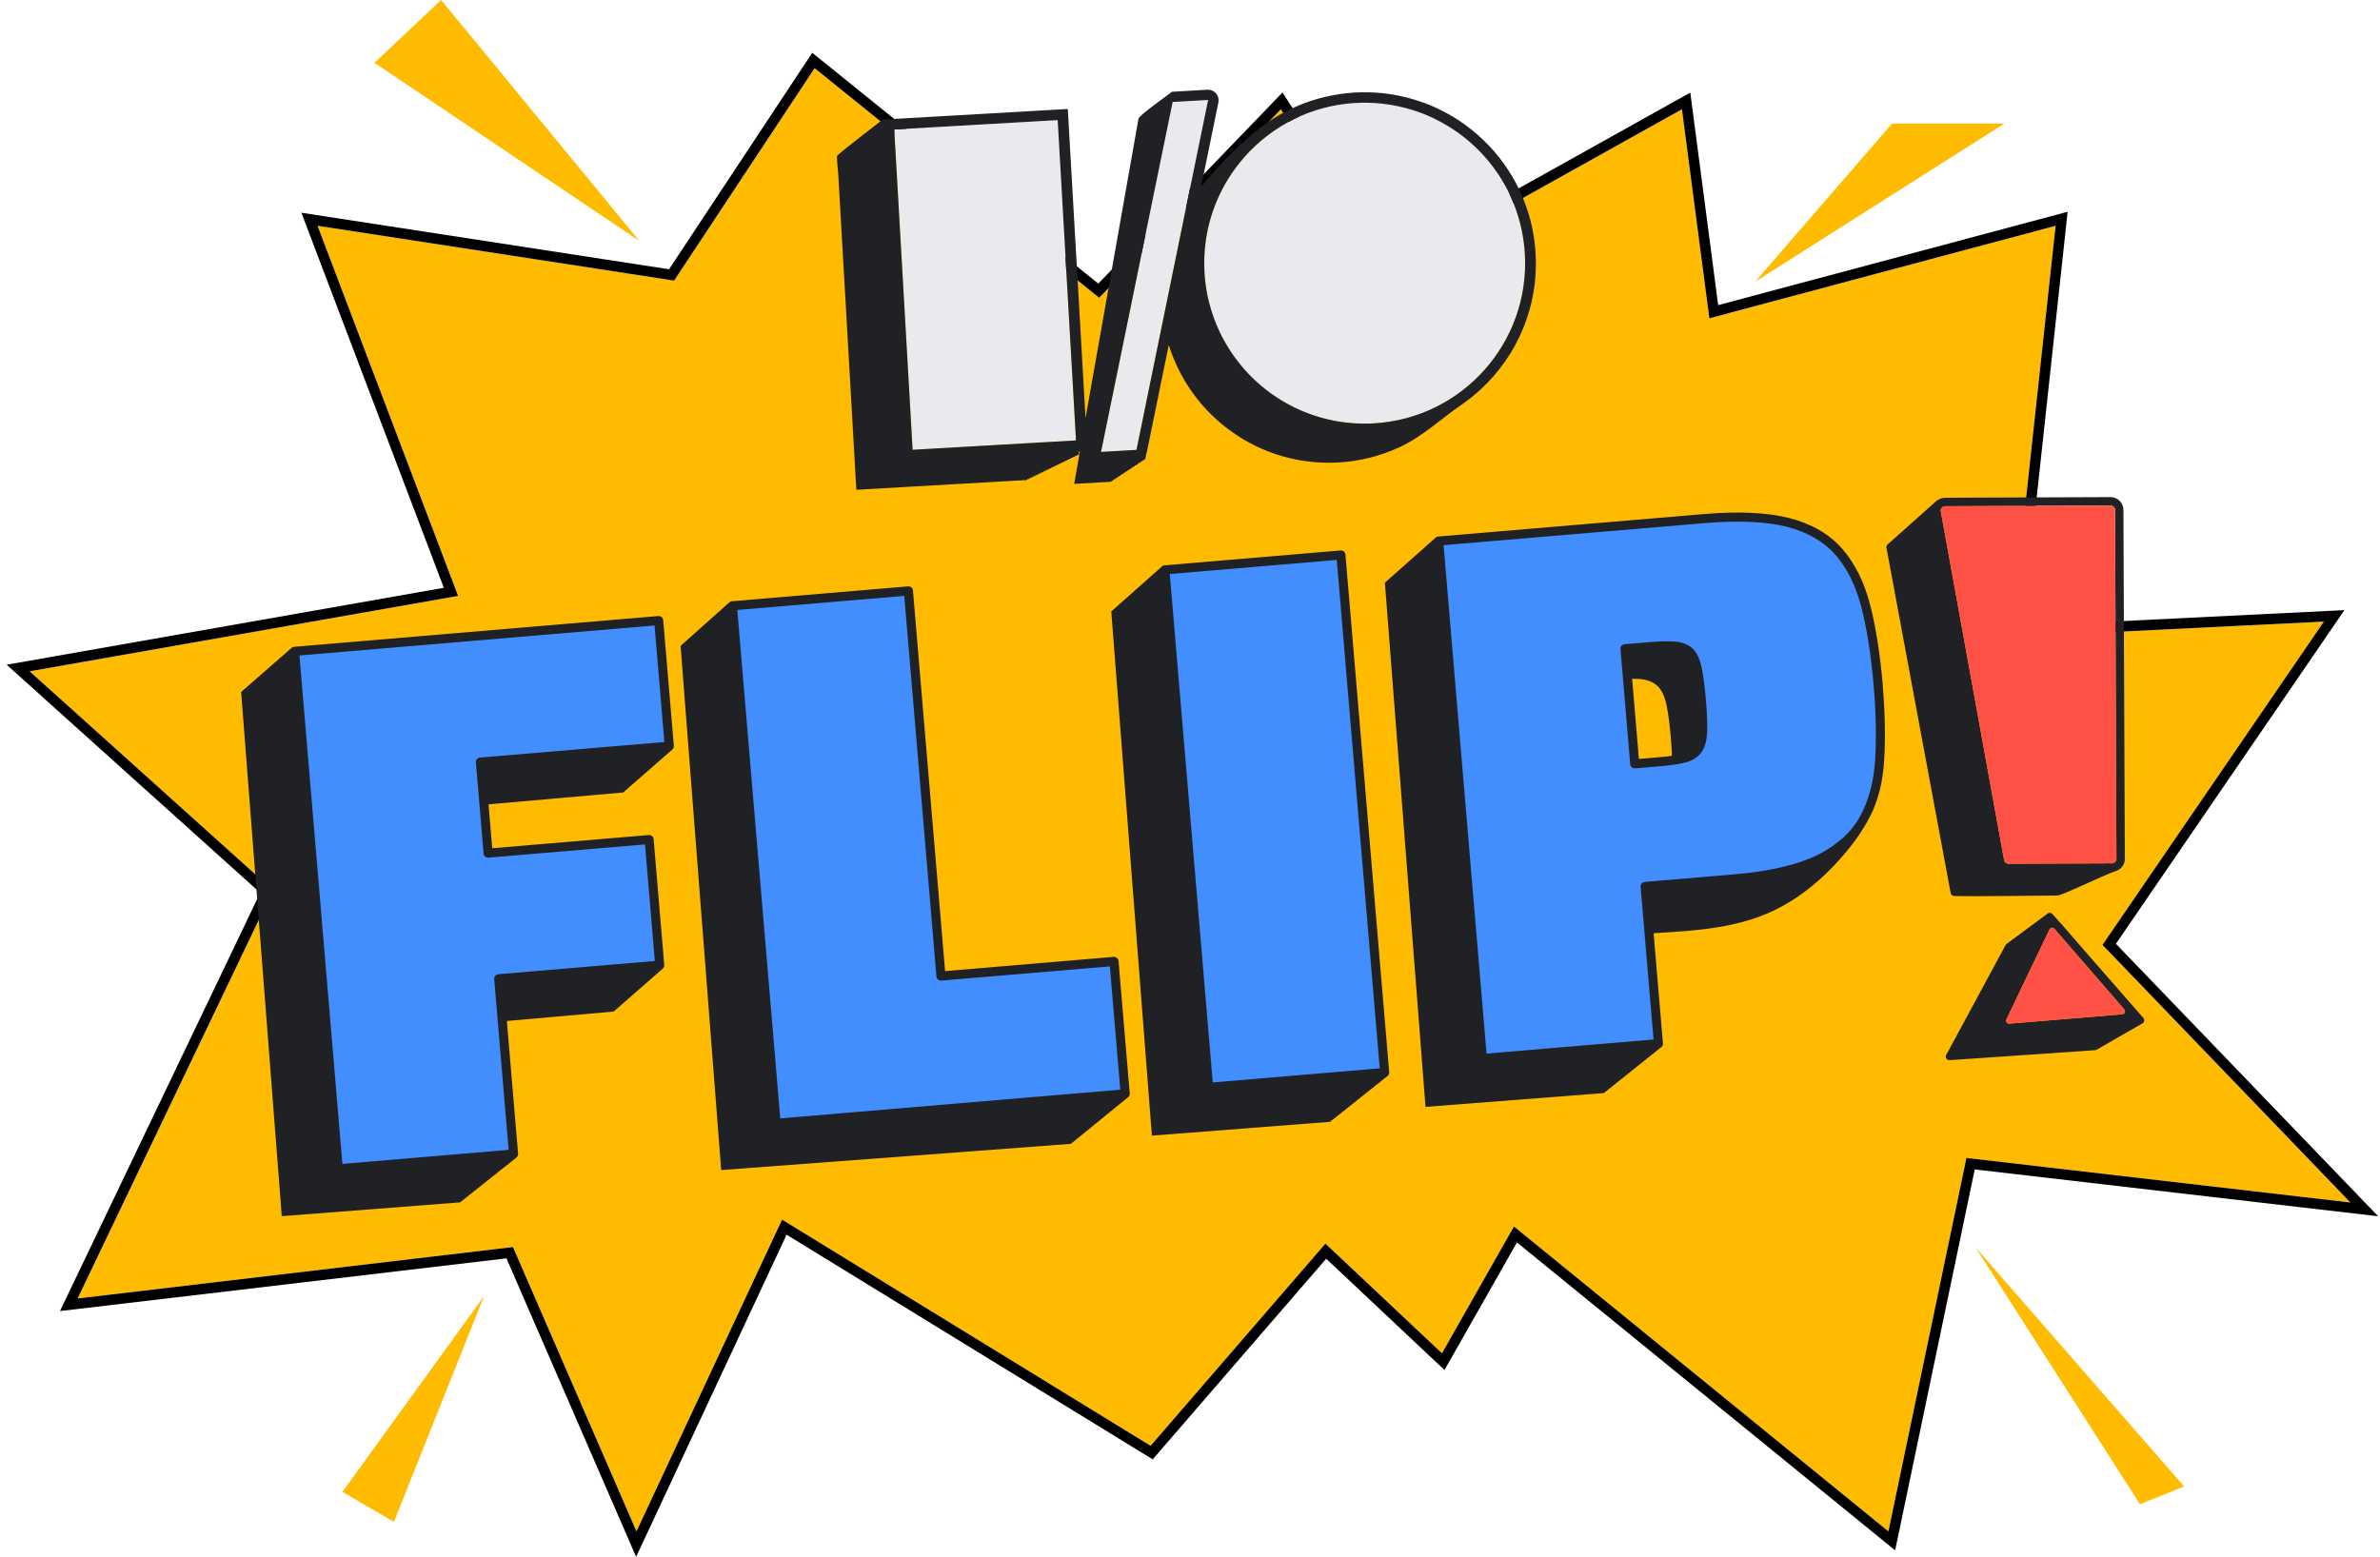 <svg id="splash_logo" width="275" height="180" viewBox="0 0 275 180" fill="none" xmlns="http://www.w3.org/2000/svg">
      <path d="M73.862 27.833L43.269 7.258L50.971 0L73.862 27.833Z" fill="#FFBB00"></path>
      <path d="M228.292 144.207L247.268 173.859L252.361 171.801L228.292 144.207Z" fill="#FFBB00"></path>
      <path d="M55.922 149.823L39.566 172.433L45.515 175.9L55.922 149.823Z" fill="#FFBB00"></path>
      <path d="M218.622 14.276L202.813 32.551L231.607 14.276H218.622Z" fill="#FFBB00"></path>
      <path d="M77.888 32.434L36.692 26.098L52.933 68.875L3.421 77.59L31.544 102.896L8.968 150.077L59.271 144.134L73.541 177L90.366 140.967L132.946 167.107L153.147 143.738L166.613 156.412L174.932 141.758L218.199 177L227.215 133.836L271.579 138.987L242.933 109.213L268.514 71.847L232.366 73.63L237.517 26.098L197.508 36.792L194.34 12.629L160.275 31.642L147.996 12.629L127.004 34.416L94.126 7.877L77.888 32.434Z" fill="#FFBB00"></path>
      <path fill-rule="evenodd" clip-rule="evenodd" d="M77.888 32.433L94.126 7.877L127.004 34.416L147.997 12.629L160.275 31.642L194.341 12.629L197.508 36.792L237.517 26.098L232.366 73.63L268.515 71.846L242.933 109.213L271.58 138.986L227.215 133.836L218.199 177L174.932 141.758L166.613 156.412L153.147 143.738L132.947 167.107L90.366 140.966L73.542 177L59.271 144.134L8.968 150.077L31.544 102.896L3.421 77.59L52.933 68.875L36.692 26.098L77.888 32.433ZM51.284 67.938L34.825 24.587L77.307 31.121L93.851 6.101L126.902 32.78L148.185 10.691L160.675 30.033L195.308 10.704L198.528 35.268L238.909 24.474L233.721 72.352L270.889 70.519L244.487 109.084L274.787 140.576L228.173 135.164L218.976 179.192L175.277 143.599L166.905 158.347L153.237 145.483L133.19 168.674L90.888 142.706L73.501 179.944L58.52 145.44L6.93 151.535L30.063 103.189L0.768 76.829L51.284 67.938Z" fill="black"></path>
      <path d="M131.314 51.999L139.581 11.595L135.482 11.831L127.215 52.232L131.314 51.999Z" fill="#E8EAED"></path>
      <path d="M123.267 32.391L122.207 13.88L103.324 14.962L105.446 51.984L124.328 50.902L123.267 32.391Z" fill="#E8EAED"></path>
      <path d="M176.192 29.357C176.086 27.528 175.72 25.775 175.131 24.136C174.835 23.317 174.484 22.522 174.082 21.764C172.61 18.977 170.449 16.622 167.84 14.908C167.662 14.79 167.483 14.678 167.299 14.566C166.752 14.234 166.19 13.929 165.609 13.654C164.836 13.288 164.035 12.973 163.209 12.713C162.659 12.541 162.097 12.393 161.529 12.275C160.957 12.154 160.38 12.061 159.794 11.994C159.207 11.928 158.612 11.888 158.01 11.879C157.781 11.876 157.548 11.876 157.315 11.879C157.082 11.885 156.85 11.894 156.617 11.906C155.659 11.961 154.722 12.088 153.809 12.281C153.503 12.345 153.204 12.417 152.905 12.496C152.309 12.653 151.726 12.84 151.158 13.055C150.874 13.161 150.593 13.276 150.315 13.397C149.758 13.635 149.217 13.904 148.694 14.195C148.171 14.485 147.661 14.802 147.171 15.141C146.926 15.31 146.684 15.485 146.448 15.667C145.502 16.389 144.629 17.199 143.84 18.085C143.444 18.526 143.072 18.989 142.721 19.469C142.196 20.189 141.718 20.944 141.298 21.733C141.017 22.259 140.763 22.8 140.533 23.356C140.303 23.91 140.101 24.478 139.925 25.058C139.663 25.926 139.463 26.82 139.33 27.736C139.152 28.954 139.094 30.209 139.167 31.488C139.254 33.011 139.523 34.483 139.953 35.879C140.294 36.998 140.742 38.068 141.277 39.081C141.546 39.588 141.836 40.081 142.147 40.556C145.421 45.564 151.037 48.856 157.345 48.962C157.808 48.971 158.273 48.962 158.739 48.934C168.962 48.348 176.775 39.588 176.189 29.363L176.192 29.357Z" fill="#E8EAED"></path>
      <path d="M98.959 56.609L118.697 55.479L118.691 55.379L118.927 55.367L118.921 55.267L119.157 55.255L119.151 55.155L119.386 55.143L119.38 55.043L119.616 55.031L119.61 54.931L119.846 54.919L119.84 54.82L120.075 54.807L120.069 54.708L120.305 54.696L120.299 54.596L120.535 54.584L120.529 54.484L120.765 54.472L120.759 54.372L120.994 54.36L120.988 54.26L121.224 54.248L121.218 54.149L121.454 54.136L121.448 54.037L121.684 54.025L121.678 53.925L121.913 53.913L121.907 53.813L122.143 53.801L122.137 53.701L122.373 53.689L122.367 53.589L122.602 53.577L122.596 53.478L122.832 53.465L122.826 53.366L123.062 53.354L123.056 53.254L123.292 53.242L123.286 53.142L123.521 53.13L123.515 53.03L123.751 53.018L123.745 52.918L123.981 52.906L123.975 52.806L124.211 52.794L124.204 52.695L124.44 52.683L124.434 52.583L124.67 52.571L124.649 52.187L124.779 52.181L124.117 55.929L128.4 55.684L128.415 55.593L128.551 55.584L128.566 55.494L128.702 55.485L128.717 55.394L128.853 55.385L128.868 55.294L129.005 55.285L129.02 55.194L129.156 55.185L129.171 55.095L129.307 55.086L129.322 54.995L129.458 54.986L129.473 54.895L129.609 54.886L129.624 54.795L129.76 54.786L129.775 54.696L129.911 54.687L129.926 54.596L130.062 54.587L130.078 54.496L130.214 54.487L130.229 54.396L130.365 54.387L130.38 54.297L130.516 54.288L130.531 54.197L130.667 54.188L130.682 54.097L130.818 54.088L130.833 53.997L130.969 53.988L130.984 53.898L131.12 53.889L131.136 53.798L131.272 53.789L131.287 53.698L131.423 53.689L131.438 53.598L131.574 53.589L131.589 53.499L131.725 53.49L131.74 53.399L131.876 53.39L131.891 53.299L132.027 53.29L132.042 53.199L132.178 53.19L132.193 53.1L132.329 53.091L132.429 52.519C132.462 52.444 132.49 52.365 132.508 52.284L135.047 39.869C137.625 48.17 145.59 53.973 154.661 53.453C157.104 53.314 159.516 52.713 161.731 51.679C164.37 50.449 166.519 48.399 168.886 46.767C169.672 46.226 170.418 45.628 171.114 44.981C175.3 41.103 177.791 35.453 177.437 29.326C177.401 28.698 177.337 28.078 177.244 27.461C177.105 26.539 176.899 25.633 176.633 24.747C176.455 24.157 176.252 23.577 176.02 23.006C175.672 22.15 175.267 21.322 174.804 20.524C174.496 19.992 174.161 19.475 173.804 18.97C173.088 17.964 172.271 17.021 171.362 16.153C170.515 15.343 169.605 14.615 168.647 13.977C168.327 13.762 168.003 13.56 167.671 13.366C166.35 12.592 164.944 11.976 163.484 11.529C163.191 11.438 162.898 11.356 162.602 11.281C161.417 10.978 160.199 10.782 158.962 10.703C158.654 10.682 158.343 10.67 158.031 10.667L158.022 11.293V11.483L158.013 11.918L158.019 11.483L158.022 11.293L158.031 10.667C157.539 10.658 157.04 10.667 156.544 10.697C154.159 10.833 151.898 11.389 149.825 12.287C148.344 12.928 146.959 13.744 145.696 14.708C143.199 16.613 140.82 19.164 138.792 21.555L140.781 11.837C140.857 11.465 140.757 11.078 140.509 10.794C140.282 10.531 139.953 10.377 139.605 10.371C139.575 10.371 139.545 10.371 139.514 10.371L135.416 10.607C134.651 11.214 131.55 13.372 131.544 13.741L125.429 48.324L123.452 13.847L123.379 12.596C123.379 12.596 122.131 12.668 122.128 12.668L103.242 13.75L101.994 13.823C100.996 14.606 97.901 16.951 96.746 17.976C96.622 18.036 96.846 19.923 96.855 20.092C96.916 21.129 96.973 22.165 97.034 23.202C97.203 26.143 97.372 29.087 97.538 32.029C97.732 35.417 97.925 38.802 98.122 42.191C98.291 45.165 98.463 48.139 98.632 51.114C98.729 52.819 98.829 54.523 98.926 56.228C98.935 56.367 98.941 56.506 98.95 56.642L98.959 56.609ZM159.797 11.997C160.383 12.064 160.963 12.157 161.532 12.278C162.103 12.399 162.662 12.547 163.212 12.716C164.038 12.973 164.839 13.288 165.612 13.656C166.193 13.932 166.755 14.237 167.302 14.569C167.483 14.681 167.665 14.793 167.843 14.911C170.452 16.622 172.61 18.98 174.085 21.766C174.487 22.528 174.838 23.32 175.134 24.139C175.723 25.781 176.089 27.531 176.195 29.359C176.781 39.585 168.968 48.345 158.745 48.931C158.276 48.959 157.811 48.968 157.351 48.959C151.04 48.853 145.427 45.561 142.153 40.553C141.842 40.075 141.552 39.582 141.283 39.077C140.748 38.065 140.303 36.992 139.959 35.876C139.53 34.48 139.261 33.008 139.173 31.484C139.1 30.206 139.158 28.951 139.336 27.733C139.469 26.82 139.669 25.926 139.932 25.055C140.107 24.475 140.309 23.91 140.539 23.353C140.769 22.8 141.023 22.256 141.304 21.73C141.724 20.941 142.199 20.183 142.728 19.466C143.078 18.989 143.453 18.526 143.846 18.082C144.635 17.196 145.508 16.386 146.455 15.664C146.69 15.482 146.932 15.307 147.177 15.138C147.667 14.799 148.177 14.485 148.7 14.191C149.223 13.898 149.764 13.635 150.321 13.393C150.599 13.273 150.88 13.161 151.164 13.052C151.732 12.837 152.316 12.653 152.911 12.493C153.21 12.414 153.51 12.342 153.815 12.278C154.725 12.085 155.665 11.958 156.623 11.903C156.856 11.891 157.088 11.882 157.321 11.876C157.554 11.87 157.784 11.87 158.016 11.876C158.618 11.885 159.213 11.925 159.8 11.991L159.797 11.997ZM123.27 32.394L124.331 50.905L105.446 51.987L103.324 14.965L122.209 13.883L123.27 32.394ZM135.485 11.834L135.494 11.791L139.593 11.556L139.584 11.598L131.317 51.999L127.218 52.235L135.485 11.834Z" fill="#202124"></path>
      <path d="M225.386 103.198C225.423 103.4 225.595 103.551 225.8 103.557C227.868 103.639 237.217 103.494 237.746 103.503C238.248 103.512 243.036 101.164 244.336 100.725C244.42 100.698 244.496 100.671 244.568 100.65C244.58 100.647 244.595 100.641 244.605 100.638C244.647 100.625 244.686 100.604 244.719 100.58C244.728 100.574 244.738 100.571 244.747 100.565C245.206 100.311 245.52 99.828 245.517 99.265L245.354 58.933C245.351 58.132 244.698 57.47 243.897 57.455C243.891 57.455 243.873 57.455 243.867 57.455L224.751 57.531C224.464 57.531 224.186 57.619 223.954 57.77C223.872 57.794 223.799 57.836 223.742 57.903L218.074 62.957C217.987 63.056 217.95 63.192 217.975 63.322L225.386 103.192V103.198ZM243.882 58.432C244.16 58.438 244.384 58.661 244.387 58.943L244.538 96.947L244.547 99.271C244.547 99.555 244.32 99.785 244.036 99.785L232.072 99.834C232.072 99.834 232.066 99.834 232.06 99.834C231.816 99.831 231.61 99.652 231.565 99.413L224.253 59.112C224.195 58.797 224.437 58.51 224.755 58.507L227.838 58.495L243.87 58.432C243.87 58.432 243.876 58.432 243.882 58.432Z" fill="#202124"></path>
      <path d="M247.663 117.661L240.896 109.92L238.115 106.71C238.069 106.659 238.018 106.616 237.967 106.571L237.153 105.643C236.993 105.459 236.706 105.456 236.54 105.634L231.806 109.134C231.782 109.159 231.764 109.189 231.746 109.219L224.878 121.929C224.724 122.211 224.942 122.552 225.262 122.537L242.099 121.379C242.192 121.373 242.283 121.337 242.352 121.274L247.624 118.242C247.793 118.091 247.808 117.834 247.66 117.664L247.663 117.661ZM231.83 117.828L236.815 107.424C236.875 107.294 237.002 107.227 237.129 107.23C237.22 107.23 237.314 107.269 237.38 107.348L245.454 116.673C245.638 116.885 245.502 117.214 245.224 117.235L232.166 118.317C232.166 118.317 232.142 118.317 232.13 118.317C231.885 118.314 231.722 118.054 231.83 117.828Z" fill="#202124"></path>
      <path d="M244.544 99.271L244.535 96.947L244.384 58.943C244.384 58.664 244.157 58.438 243.879 58.432C243.876 58.432 243.873 58.432 243.867 58.432L227.835 58.495L224.751 58.507C224.434 58.507 224.192 58.797 224.25 59.112L231.562 99.413C231.604 99.655 231.812 99.831 232.057 99.834C232.06 99.834 232.063 99.834 232.069 99.834L244.033 99.785C244.317 99.785 244.544 99.552 244.544 99.271Z" fill="#FF5145"></path>
      <path d="M245.454 116.67L237.38 107.345C237.314 107.266 237.22 107.23 237.129 107.227C237.002 107.227 236.875 107.294 236.815 107.421L231.83 117.825C231.722 118.051 231.888 118.308 232.13 118.314C232.142 118.314 232.154 118.314 232.166 118.314L245.224 117.232C245.502 117.208 245.638 116.879 245.454 116.67Z" fill="#FF5145"></path>
      <path d="M139.648 125.678L134.594 65.865L154.936 64.144L159.99 123.958L139.648 125.678Z" fill="#428EFF"></path>
      <path d="M160.516 123.915L155.462 64.102C155.438 63.812 155.184 63.6 154.894 63.622L134.551 65.341C134.397 65.354 134.267 65.432 134.18 65.544L128.403 70.671L133.098 131.257L153.685 129.661L160.299 124.384C160.299 124.384 160.32 124.369 160.329 124.36L160.341 124.351C160.359 124.335 160.377 124.32 160.393 124.302C160.483 124.196 160.526 124.057 160.513 123.918L160.516 123.915ZM154.459 64.716L159.422 123.48L140.128 125.109L135.165 66.345L154.459 64.716Z" fill="#202124"></path>
      <path d="M171.28 122.347L166.226 62.533L196.916 59.94C200.915 59.601 204.152 59.753 206.63 60.39C209.106 61.028 211.056 62.162 212.476 63.794C213.897 65.426 214.937 67.527 215.593 70.096C216.249 72.668 216.723 75.721 217.022 79.258C217.292 82.447 217.346 85.331 217.186 87.912C217.022 90.496 216.412 92.748 215.351 94.677C214.287 96.605 212.564 98.153 210.182 99.317C207.797 100.48 204.551 101.236 200.434 101.584L190.087 102.457L191.623 120.627L171.28 122.347ZM188.89 88.287L191.587 88.06C192.862 87.951 193.857 87.812 194.57 87.634C195.283 87.459 195.812 87.135 196.154 86.67C196.492 86.204 196.683 85.53 196.728 84.65C196.77 83.771 196.728 82.55 196.592 80.984C196.459 79.418 196.296 78.179 196.102 77.26C195.906 76.344 195.604 75.697 195.196 75.322C194.785 74.951 194.21 74.736 193.476 74.679C192.741 74.624 191.738 74.651 190.462 74.757L187.766 74.984L188.89 88.287Z" fill="#428EFF"></path>
      <path d="M217.549 79.213C217.249 75.664 216.763 72.554 216.104 69.966C215.43 67.327 214.345 65.133 212.875 63.446C211.388 61.742 209.333 60.541 206.761 59.88C204.237 59.23 200.909 59.075 196.873 59.417L166.184 62.011C166.054 62.023 165.942 62.08 165.857 62.165L160.018 67.349L164.712 127.935L185.318 126.339L191.868 121.095C191.928 121.065 191.98 121.023 192.025 120.968C192.116 120.862 192.158 120.723 192.146 120.584L191.07 107.862C196.103 107.559 201.156 107.284 205.694 104.869C208.266 103.503 210.512 101.614 212.455 99.459C213.852 97.911 215.115 96.233 216.07 94.377C217.092 92.392 217.567 90.161 217.703 87.942C217.866 85.346 217.812 82.408 217.539 79.21L217.549 79.213ZM216.66 87.879C216.503 90.372 215.907 92.573 214.889 94.423C214.405 95.299 213.767 96.097 212.984 96.814L211.824 97.739C211.252 98.138 210.633 98.51 209.953 98.842C207.64 99.972 204.421 100.719 200.392 101.058L190.045 101.931C189.906 101.943 189.776 102.01 189.688 102.116C189.598 102.221 189.555 102.36 189.567 102.499L191.058 120.146L171.764 121.775L166.801 63.011L196.964 60.463C200.881 60.13 204.092 60.279 206.501 60.898C208.861 61.506 210.738 62.597 212.084 64.135C213.444 65.698 214.453 67.745 215.085 70.223C215.729 72.753 216.206 75.806 216.5 79.297C216.766 82.444 216.82 85.331 216.66 87.876V87.879Z" fill="#202124"></path>
      <path d="M196.617 77.148C196.396 76.111 196.045 75.386 195.547 74.93C195.048 74.479 194.365 74.216 193.512 74.153C192.751 74.098 191.711 74.122 190.417 74.231L187.721 74.458C187.431 74.482 187.216 74.736 187.24 75.026L188.365 88.329C188.377 88.468 188.443 88.598 188.549 88.686C188.643 88.764 188.761 88.807 188.878 88.81C188.897 88.81 188.915 88.81 188.933 88.81L191.629 88.583C192.95 88.471 193.954 88.326 194.694 88.142C195.528 87.936 196.16 87.543 196.577 86.975C196.982 86.419 197.203 85.666 197.251 84.672C197.294 83.768 197.251 82.513 197.115 80.936C196.982 79.361 196.813 78.085 196.617 77.145V77.148ZM189.371 87.719L188.588 78.454C188.909 78.454 189.199 78.463 189.453 78.481C190.302 78.545 190.988 78.808 191.487 79.258C191.986 79.714 192.336 80.44 192.557 81.477C192.757 82.414 192.923 83.689 193.056 85.267C193.122 86.044 193.165 86.739 193.189 87.356H193.183C193.065 87.374 192.944 87.389 192.817 87.404C192.56 87.437 192.288 87.465 191.998 87.495C191.853 87.51 191.702 87.522 191.547 87.534L189.377 87.719H189.371Z" fill="#202124"></path>
      <path d="M89.674 129.831L84.62 70.018L104.962 68.298L108.723 112.81L128.718 111.12L130.011 126.421L89.671 129.828L89.674 129.831Z" fill="#428EFF"></path>
      <path d="M130.537 126.379L129.244 111.078C129.22 110.788 128.966 110.576 128.675 110.597L109.203 112.242L105.488 68.252C105.464 67.962 105.21 67.748 104.92 67.772L84.577 69.492C84.456 69.501 84.351 69.555 84.266 69.631L78.638 74.651L83.332 135.238L123.733 132.207L130.271 126.878C130.326 126.847 130.374 126.808 130.416 126.76C130.507 126.654 130.549 126.515 130.537 126.376V126.379ZM104.485 68.869L108.2 112.858C108.224 113.148 108.481 113.363 108.768 113.339L128.24 111.695L129.443 125.947L90.154 129.265L85.191 70.501L104.485 68.872V68.869Z" fill="#202124"></path>
      <path d="M39.083 135.093L34.029 75.28L76.108 71.725L77.335 86.243L55.514 88.087L56.403 98.606L75.007 97.034L76.235 111.552L57.63 113.124L59.341 133.379L39.083 135.09V135.093Z" fill="#428EFF"></path>
      <path d="M77.861 86.201L76.633 71.683C76.609 71.393 76.355 71.178 76.065 71.203L33.986 74.757C33.85 74.769 33.732 74.833 33.648 74.924L27.862 79.981L32.557 140.567L53.162 138.971L59.664 133.797C59.797 133.691 59.879 133.521 59.864 133.34L58.567 118.006L70.906 116.918L76.57 111.964H76.564C76.588 111.945 76.612 111.921 76.63 111.897C76.721 111.791 76.763 111.652 76.751 111.513L75.524 96.995C75.5 96.705 75.243 96.493 74.956 96.515L56.877 98.041L56.448 92.966L72.012 91.594L77.643 86.67C77.676 86.645 77.707 86.618 77.731 86.588C77.821 86.482 77.864 86.343 77.852 86.204L77.861 86.201ZM74.527 97.606L75.663 111.075L57.584 112.601C57.294 112.626 57.08 112.88 57.104 113.17L58.769 132.902L39.563 134.525L34.6 75.761L75.63 72.294L76.766 85.763L55.469 87.561C55.178 87.586 54.964 87.84 54.988 88.13L55.877 98.649C55.889 98.788 55.955 98.918 56.061 99.005C56.167 99.096 56.306 99.138 56.445 99.126L74.524 97.6L74.527 97.606Z" fill="#202124"></path>
    </svg>